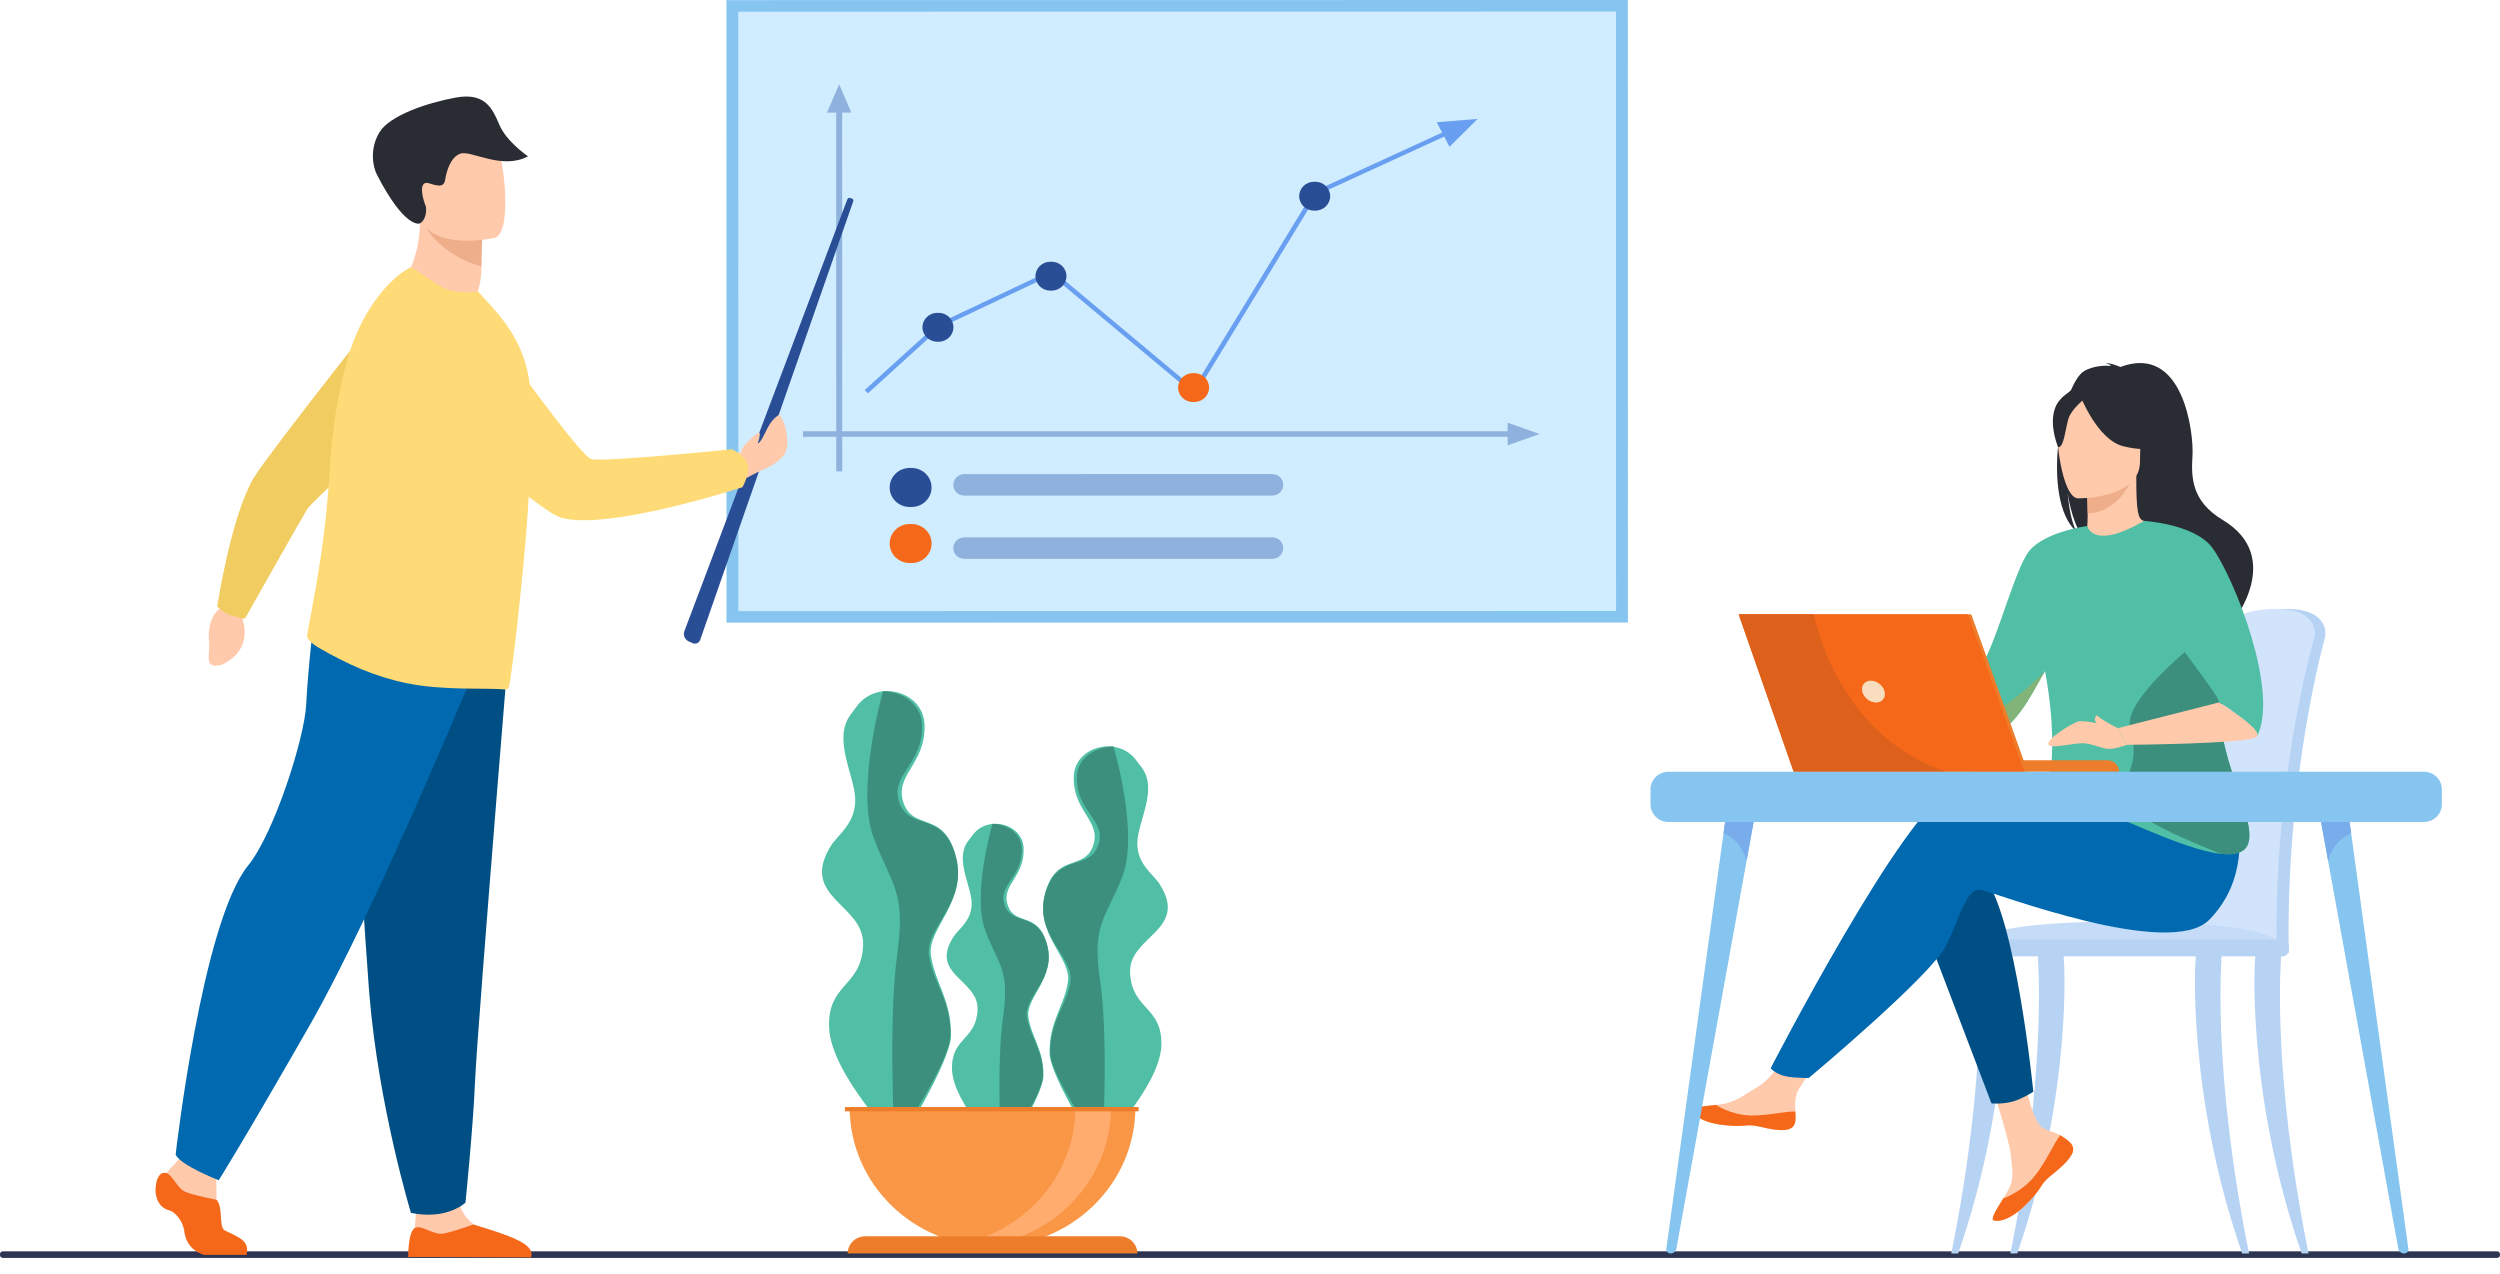 <svg width="569" height="290" viewBox="0 0 569 290" fill="none" xmlns="http://www.w3.org/2000/svg">
<path d="M0.651 286.301H568.349C568.707 286.301 569 286.016 569 285.667V285.438C569 285.089 568.707 284.803 568.349 284.803H0.651C0.293 284.803 0 285.089 0 285.438V285.667C0 286.016 0.293 286.301 0.651 286.301Z" fill="#2E3552"/>
<path d="M195.079 160.655C199.742 154.498 210.121 157.345 210.424 164.891C210.427 164.979 210.431 165.068 210.432 165.157C210.638 174.078 203.394 176.405 205.671 182.805C207.948 189.205 214.866 184.432 217.557 194.905C220.248 205.378 211.054 211.183 211.881 217.39C212.709 223.596 216.642 227.732 216.436 235.814C216.281 241.824 204.638 260.445 204.638 260.445C204.638 260.445 189.113 244.542 188.7 233.875C188.307 223.758 196.034 224.705 196.448 215.202C196.862 205.698 181.746 204.431 189.113 192.502C190.666 189.988 194.654 187.536 194.654 182.106C194.654 176.677 189.411 168.403 193.551 162.714C194.051 162.024 194.565 161.334 195.079 160.655Z" fill="#50BFA5"/>
<path d="M221.466 189.944C224.963 185.439 232.748 187.522 232.975 193.043C232.977 193.107 232.98 193.173 232.981 193.237C233.136 199.765 227.702 201.468 229.41 206.151C231.118 210.834 236.306 207.342 238.325 215.004C240.343 222.668 233.447 226.916 234.068 231.457C234.689 235.998 237.639 239.025 237.484 244.938C237.368 249.336 228.635 262.961 228.635 262.961C228.635 262.961 216.992 251.324 216.682 243.519C216.387 236.116 222.183 236.81 222.493 229.856C222.803 222.902 211.467 221.975 216.992 213.246C218.157 211.407 221.148 209.613 221.148 205.64C221.148 201.667 217.215 195.613 220.32 191.451C220.695 190.945 221.081 190.44 221.466 189.944Z" fill="#50BFA5"/>
<path d="M258.465 172.866C254.19 167.384 244.677 169.919 244.399 176.636C244.396 176.715 244.392 176.794 244.391 176.873C244.202 184.815 250.843 186.887 248.756 192.584C246.668 198.282 240.327 194.033 237.86 203.356C235.394 212.68 243.821 217.848 243.063 223.373C242.304 228.898 238.698 232.581 238.888 239.775C239.029 245.126 249.702 261.703 249.702 261.703C249.702 261.703 263.933 247.545 264.312 238.049C264.672 229.042 257.589 229.886 257.21 221.425C256.83 212.965 270.687 211.836 263.933 201.217C262.51 198.979 258.854 196.796 258.854 191.962C258.854 187.128 263.661 179.763 259.866 174.699C259.407 174.084 258.936 173.47 258.465 172.866Z" fill="#50BFA5"/>
<path d="M211.42 217.388C210.531 211.182 220.412 205.375 217.52 194.903C214.629 184.43 207.193 189.203 204.745 182.803C202.298 176.403 210.084 174.076 209.862 165.154C209.86 165.065 209.857 164.976 209.854 164.888C209.653 160.255 205.37 157.393 200.933 157.3L200.912 157.54C200.912 157.54 194.683 179.518 198.835 190.638C202.987 201.756 206.25 202.532 204.174 217.528C202.098 232.526 203.635 260.445 203.635 260.445C203.635 260.445 216.15 241.824 216.315 235.813C216.538 227.731 212.311 223.594 211.42 217.388Z" fill="#3C8F7C"/>
<path d="M233.722 231.456C233.055 226.914 240.466 222.666 238.297 215.003C236.129 207.34 230.551 210.832 228.716 206.149C226.88 201.466 232.72 199.764 232.554 193.236C232.552 193.17 232.55 193.106 232.547 193.041C232.397 189.651 229.184 187.556 225.856 187.489L225.841 187.665C225.841 187.665 221.17 203.746 224.283 211.882C227.397 220.017 229.844 220.585 228.288 231.558C226.73 242.532 227.883 262.961 227.883 262.961C227.883 262.961 237.27 249.335 237.393 244.937C237.561 239.023 234.39 235.997 233.722 231.456Z" fill="#3C8F7C"/>
<path d="M243.624 223.372C244.457 217.846 235.194 212.677 237.905 203.354C240.615 194.031 247.587 198.28 249.881 192.582C252.176 186.885 244.876 184.813 245.084 176.871C245.087 176.791 245.089 176.712 245.092 176.634C245.28 172.509 249.296 169.961 253.456 169.879L253.475 170.093C253.475 170.093 259.314 189.658 255.422 199.557C251.53 209.455 248.471 210.146 250.417 223.497C252.363 236.848 250.922 261.703 250.922 261.703C250.922 261.703 239.189 245.125 239.035 239.775C238.825 232.579 242.789 228.897 243.624 223.372Z" fill="#3C8F7C"/>
<path d="M225.898 283.672C243.858 283.672 258.418 269.477 258.418 251.968H193.377C193.377 269.477 207.938 283.672 225.898 283.672Z" fill="#F99746"/>
<path d="M216.294 283.428C217.616 283.589 218.966 283.67 220.334 283.67C238.294 283.67 252.853 269.475 252.853 251.966H244.774C244.774 268.143 232.348 281.489 216.294 283.428Z" fill="#FFAC6E"/>
<path d="M258.866 285.284H192.929C192.929 283.124 194.725 281.373 196.941 281.373H254.855C257.07 281.373 258.866 283.124 258.866 285.284Z" fill="#ED7D2B"/>
<path d="M259.159 251.966H192.309V252.938H259.159V251.966Z" fill="#ED7D2B"/>
<path opacity="0.6" d="M370.513 141.694L370.495 0L165.337 0.024L165.354 141.718L370.513 141.694Z" fill="#369EE4"/>
<path d="M168.049 139.092L367.817 139.068L367.8 2.629L168.032 2.653L168.049 139.092Z" fill="#D0ECFF"/>
<path d="M289.556 112.798L219.486 112.806C218.098 112.806 216.974 111.71 216.974 110.357C216.974 109.004 218.098 107.908 219.486 107.908L289.556 107.9C290.944 107.9 292.068 108.996 292.068 110.349C292.066 111.7 290.942 112.796 289.556 112.798Z" fill="#8EB2DD"/>
<path d="M289.558 127.194L219.486 127.201C218.098 127.201 216.974 126.105 216.974 124.752C216.974 123.399 218.098 122.303 219.486 122.303L289.556 122.296C290.944 122.296 292.068 123.392 292.068 124.745C292.068 126.096 290.944 127.192 289.558 127.194Z" fill="#8EB2DD"/>
<path d="M344.949 98.155H182.763V99.42H344.949V98.155Z" fill="#8EB2DD"/>
<path d="M343.133 101.362V96.194L350.404 98.778L343.133 101.362Z" fill="#8EB2DD"/>
<path d="M190.317 23.225L190.328 107.287L191.685 107.287L191.675 23.224L190.317 23.225Z" fill="#8EB2DD"/>
<path d="M188.224 25.623H193.768L190.996 19.189L188.224 25.623Z" fill="#8EB2DD"/>
<path d="M207.466 115.392H207.047C204.531 115.392 202.49 113.402 202.49 110.95C202.49 108.497 204.529 106.508 207.047 106.508H207.466C209.982 106.508 212.023 108.495 212.023 110.95C212.023 113.402 209.984 115.392 207.466 115.392Z" fill="#2A4E96"/>
<path d="M207.468 128.149H207.049C204.533 128.149 202.492 126.16 202.492 123.707C202.492 121.254 204.531 119.265 207.049 119.265H207.468C209.984 119.265 212.025 121.252 212.025 123.707C212.025 126.16 209.986 128.149 207.468 128.149Z" fill="#F66819"/>
<path d="M336.315 27.062L327 27.82L328.224 30.174L298.988 43.593L271.677 88.347L239.443 61.408L213.441 73.702L213.366 73.736L196.79 88.788L197.547 89.515L214.005 74.567L239.272 62.624L271.954 89.937L299.766 44.363L328.698 31.084L329.907 33.407L336.315 27.062Z" fill="#699FF0"/>
<path d="M213.632 77.774H213.322C211.46 77.774 209.951 76.303 209.951 74.488C209.951 72.674 211.46 71.202 213.322 71.202H213.632C215.493 71.202 217.002 72.674 217.002 74.488C217 76.303 215.493 77.774 213.632 77.774Z" fill="#2A4E96"/>
<path d="M299.379 47.938H299.069C297.208 47.938 295.698 46.466 295.698 44.652C295.698 42.837 297.208 41.366 299.069 41.366H299.379C301.24 41.366 302.75 42.837 302.75 44.652C302.75 46.466 301.24 47.938 299.379 47.938Z" fill="#2A4E96"/>
<path d="M239.357 66.141H239.047C237.186 66.141 235.677 64.67 235.677 62.855C235.677 61.04 237.186 59.569 239.047 59.569H239.357C241.218 59.569 242.728 61.04 242.728 62.855C242.728 64.67 241.218 66.141 239.357 66.141Z" fill="#2A4E96"/>
<path d="M271.816 91.5H271.506C269.644 91.5 268.135 90.029 268.135 88.214C268.135 86.4 269.644 84.928 271.506 84.928H271.816C273.677 84.928 275.186 86.4 275.186 88.214C275.186 90.027 273.677 91.498 271.816 91.5Z" fill="#F66819"/>
<path d="M91.008 65.113C91.008 65.113 98.271 73.515 107.523 70C107.523 70 109.513 65.308 109.54 61.849C109.544 61.423 109.548 61.011 109.555 60.618C109.605 56.722 109.74 54.538 109.74 54.538C109.74 54.538 109.738 54.538 109.73 54.536C109.309 54.365 95.59 48.874 95.601 49.33C95.836 59.864 91.008 65.113 91.008 65.113Z" fill="#FFCAAC"/>
<path d="M96.978 51.841C98.3 54.232 102.841 58.909 109.555 60.618C109.605 56.722 109.74 54.538 109.74 54.538C109.74 54.538 109.738 54.538 109.73 54.536C109.351 54.437 96.585 51.138 96.978 51.841Z" fill="#EEAE8A"/>
<path d="M112.614 54.135C112.614 54.135 97.184 57.67 95.074 48.27C92.962 38.868 89.549 32.992 99.313 30.339C109.074 27.683 111.802 30.86 113.288 33.831C114.774 36.8 116.572 52.971 112.614 54.135Z" fill="#FFCAAC"/>
<path d="M95.601 50.83C95.391 50.961 92.071 51.956 85.784 39.744C84.796 37.828 84.125 33.681 86.425 30.016C88.725 26.353 96.883 23.47 103.661 22.217C110.439 20.963 112.065 24.681 113.663 28.417C115.338 32.339 120.177 35.569 120.177 35.569C114.333 38.752 107.294 34.199 104.855 34.948C102.416 35.697 101.555 39.444 101.37 40.645C101.188 41.846 100.907 42.845 97.84 41.771C94.774 40.698 96.454 46.009 96.945 47.024C96.943 47.028 97.359 49.732 95.601 50.83Z" fill="#2A2C33"/>
<path d="M55.853 285.284H46.509C44.551 285.284 42.374 283.372 41.83 279.872C41.285 276.37 37.258 274.46 36.388 271.594C35.516 268.728 39.98 264.695 39.98 264.695L40.726 263.761L41.502 262.787L48.904 264.483C48.904 264.483 49.087 266.202 49.2 268.391C49.279 269.971 49.323 271.797 49.231 273.399C49.013 277.22 50.328 281.334 53.81 282.077C57.295 282.82 55.853 285.284 55.853 285.284Z" fill="#FFCAAC"/>
<path d="M120.893 285.284H96.129C95.892 285.239 95.711 285.188 95.603 285.136C93.95 284.329 94.468 278.157 94.666 276.25C94.704 275.897 94.731 275.689 94.731 275.689C94.731 275.689 103.44 268.899 104.637 274.097C104.676 274.259 104.718 274.418 104.766 274.576V274.578C106.277 279.442 113.036 281.653 116.939 282.268C119.921 282.743 120.695 284.438 120.893 285.284Z" fill="#FFCAAC"/>
<path d="M107.736 278.684C107.736 278.684 102.72 280.522 100.689 280.788C98.659 281.054 95.979 278.81 94.543 279.417C92.961 280.084 92.898 285.165 92.898 286.089C94.398 286.089 101.812 286.089 120.852 286.181C121.929 283.086 115.843 281.166 107.736 278.684Z" fill="#F66819"/>
<path d="M49.288 273.065C49.288 273.065 44.028 272.064 42.156 271.252C40.285 270.44 39.211 267.16 37.661 266.942C35.956 266.7 35.482 269.25 35.482 269.879C35.302 270.164 34.975 274.707 38.708 275.539C38.94 275.539 41.288 276.797 41.933 279.942C42.21 283.446 44.514 284.973 46.368 285.602C49.288 285.602 53.545 285.602 56.126 285.602C56.771 282.458 54.836 281.829 50.965 279.942C49.802 278.55 50.796 274.761 49.288 273.065Z" fill="#F66819"/>
<path d="M115.902 146.054C115.902 146.054 114.579 162.141 113.024 181.478C110.91 207.745 108.371 240.012 108.119 246.124C107.684 256.738 105.94 273.716 105.94 273.716C105.94 273.716 101.805 277.749 93.532 276.051C93.532 276.051 86.157 251.814 84.052 226.17C84.019 225.75 83.986 225.325 83.953 224.903C81.994 198.797 78.947 143.827 78.947 143.827L115.902 146.054Z" fill="#004F84"/>
<path d="M109.863 147.965C109.863 147.965 86.025 206.225 70.35 233.603C54.675 260.982 49.776 268.623 49.776 268.623C49.776 268.623 40.796 265.121 39.98 262.734C39.98 262.734 45.974 209.879 56.471 196.994C62.401 189.712 69.37 167.865 69.697 160.223C70.024 152.583 71.82 137.459 71.82 137.459L109.863 147.965Z" fill="#0069AF"/>
<path d="M55.499 137.378L55.246 141.126C55.246 141.126 57.782 147.783 50.678 151.196C50.678 151.196 47.639 152.392 47.516 150.085C47.393 147.779 47.781 148.646 47.535 145.397C47.289 142.149 48.598 139.079 50.802 138.043L52.611 136.009L55.499 137.378Z" fill="#FFCAAC"/>
<path d="M52.725 140.107C55.364 140.933 55.785 140.747 55.785 140.747C55.785 140.747 68.629 117.951 69.928 115.866C71.229 113.78 97.195 90.305 97.195 90.305L90.521 66.045C90.521 66.045 60.989 103.331 57.799 108.681C52.528 117.522 49.441 138.054 49.441 138.054C49.441 138.054 50.651 139.458 52.725 140.107Z" fill="#F1CC61"/>
<path d="M72.584 147.447C79.11 151.206 85.27 153.994 92.423 155.466C100.899 157.265 111.253 156.496 114.726 156.922C115.097 156.963 115.44 156.866 115.74 156.669C115.994 156.513 117.359 146.319 118.66 133.419C118.695 133.122 118.73 132.809 118.755 132.497C118.772 132.289 118.785 132.079 118.789 131.878L118.812 131.696C118.955 130.356 119.091 128.99 119.218 127.609C119.538 124.167 119.815 120.633 120.071 117.109C120.096 116.773 120.121 116.435 120.144 116.098C120.547 110.411 120.843 104.81 120.936 99.827C120.937 99.707 120.941 99.589 120.941 99.471C121.011 95.299 120.939 91.57 120.668 88.609C120.612 87.984 120.549 87.398 120.472 86.846C119.459 79.368 115.746 74.108 112.26 70.156L108.851 66.383C105.578 66.663 102.747 66.778 99.551 64.779C96.09 62.615 93.853 60.577 93.153 60.96C87.795 64.015 81.994 71.531 79.087 81.733C77.524 87.225 76.359 93.407 75.63 99.915C75.353 102.415 75.139 104.956 74.991 107.531C74.232 121.345 72.013 133.149 70.727 140.01C70.357 141.984 70.067 143.553 69.907 144.639C69.745 145.625 71.72 146.948 72.584 147.447Z" fill="#FEDB76"/>
<path d="M159.35 145.671L194.038 46.275C194.197 45.823 194.411 45.389 193.949 45.226L193.528 45.076C193.054 44.909 192.915 45.205 192.744 45.667L155.77 143.635C155.421 144.572 155.874 145.611 156.807 146.015L157.664 146.386C158.332 146.677 159.111 146.347 159.35 145.671Z" fill="#2A4E96"/>
<path d="M168.667 102.959C168.684 101.505 172.621 98.14 172.883 98.547C173.071 98.84 172.663 100.367 172.444 101.009C174.08 99.941 174.451 96.171 177.214 94.488C177.978 94.02 180.704 101.309 178.12 103.955C175.537 106.6 174.297 106.305 169.995 108.752L166.879 108.957L165.339 104.235C165.339 104.235 167 103.642 168.667 102.959Z" fill="#FFCAAC"/>
<path d="M170.278 106.778C170.482 103.912 166.605 102.253 166.605 102.253C166.605 102.253 137.07 105.254 134.529 104.475C131.989 103.696 113.007 77.142 113.007 77.142C113.007 77.142 104.679 67.986 97.861 70.009C91.936 71.766 89.62 76.271 88.831 80.563C87.892 85.679 90.309 90.825 94.854 93.542C105.053 99.641 122.893 116.45 127.702 117.824C138.404 120.883 168.975 110.884 168.975 110.884C168.975 110.884 170.118 109.03 170.278 106.778Z" fill="#FEDB76"/>
<path d="M499.678 195.496C500.215 182.634 501.37 171.445 502.754 163.642C504.96 151.204 506.947 144.048 506.97 143.973C507.261 142.879 511.459 138.454 520.795 138.591C530.129 138.728 529.246 144.532 529.246 144.532C529.246 144.729 529.221 144.911 529.178 145.048C529.088 145.347 520.52 175.638 520.89 214.749C520.895 215.298 520.957 216.246 520.918 216.879C520.918 216.882 499.286 217.423 499.28 216.879C498.525 213.457 498.893 203.986 499.678 195.496Z" fill="#B7D3F3"/>
<path d="M496.957 214.553C496.962 215.098 497.259 215.535 497.619 215.535H497.626C497.986 215.527 498.273 215.09 498.277 214.553H516.816C516.822 215.098 517.119 215.535 517.478 215.535H517.486C517.852 215.527 518.143 215.077 518.139 214.525C518.031 203.329 518.685 192.876 519.677 183.649C522.141 160.639 526.697 145.26 526.763 145.048C526.803 144.911 526.83 144.729 526.83 144.532C526.83 144.532 527.715 138.728 518.381 138.591C509.045 138.454 504.847 142.881 504.556 143.975C504.539 144.033 503.415 148.085 501.919 155.37C501.424 157.783 500.889 160.551 500.341 163.644C498.957 171.447 497.802 182.636 497.265 195.498C496.479 203.986 496.204 211.136 496.957 214.553Z" fill="#D2E3FC"/>
<path d="M519.511 215.535H446.827C446.827 215.535 448.519 208.858 490.614 209.852C520.402 210.556 519.511 215.535 519.511 215.535Z" fill="#C5DCF8"/>
<path d="M525.427 285.284C516.999 243.692 519.167 218.17 519.176 217.847C519.197 217.207 517.987 216.625 517.336 216.605C516.676 216.593 513.767 216.415 513.432 216.963C512.991 217.682 511.293 249.127 523.854 285.282H525.427V285.284Z" fill="#B7D3F3"/>
<path d="M457.562 285.284C465.99 243.692 463.822 218.17 463.813 217.847C463.791 217.207 465.002 216.625 465.653 216.605C466.313 216.593 469.222 216.415 469.557 216.963C469.998 217.682 471.695 249.127 459.135 285.282H457.562V285.284Z" fill="#B7D3F3"/>
<path d="M444.113 285.284C452.54 243.692 450.373 218.17 450.363 217.847C450.342 217.207 451.553 216.625 452.203 216.605C452.863 216.593 455.772 216.415 456.107 216.963C456.548 217.682 458.246 249.127 445.685 285.282H444.113V285.284Z" fill="#B7D3F3"/>
<path d="M511.886 285.284C503.459 243.692 505.627 218.17 505.636 217.847C505.657 217.207 504.447 216.625 503.796 216.605C503.136 216.593 500.227 216.415 499.892 216.963C499.451 217.682 497.753 249.127 510.314 285.282H511.886V285.284Z" fill="#B7D3F3"/>
<path d="M446.782 217.667H519.467C520.285 217.667 520.957 217.014 520.957 216.214V215.261C520.957 214.463 520.287 213.81 519.469 213.81H446.784C445.966 213.81 445.294 214.463 445.294 215.263V216.216C445.294 217.014 445.964 217.667 446.782 217.667Z" fill="#B7D3F3"/>
<path d="M449.337 153.673L425.177 148.571L423.754 151.953C423.754 151.953 450.413 167.418 452.911 166.66C455.406 165.903 449.337 153.673 449.337 153.673Z" fill="#FFB27D"/>
<path d="M471.303 260.201C471.907 260.876 471.984 261.633 471.686 262.44C471.686 262.443 471.684 262.447 471.68 262.451C471.126 263.943 469.297 265.609 467.172 267.274C466.9 267.488 466.658 267.683 466.448 267.861C466.392 267.908 466.338 267.955 466.286 268.004C466.244 268.039 466.201 268.079 466.161 268.115C464.178 269.895 464.925 270.305 461.364 273.919C457.304 278.036 454.509 278.111 453.714 277.736C453.041 277.417 454.409 275.233 455.922 272.778C455.995 272.66 456.069 272.54 456.144 272.42C456.346 272.093 456.546 271.761 456.746 271.434C458.521 268.48 458.065 267.094 457.645 262.697C457.302 259.124 451.943 242.735 451.943 242.735L459.724 241.429C459.724 241.429 462.067 254.479 464.648 256.489C466.028 257.56 467.574 257.573 468.9 258.367C468.995 258.422 469.087 258.48 469.176 258.538C469.926 259.02 470.694 259.523 471.303 260.201Z" fill="#FFCAAC"/>
<path d="M471.302 260.201C471.907 260.876 471.984 261.633 471.686 262.44C471.686 262.443 471.684 262.447 471.68 262.451C471.002 263.941 469.218 265.6 467.164 267.257C466.896 267.475 466.66 267.674 466.448 267.859C466.392 267.906 466.338 267.953 466.286 268.002C466.244 268.038 466.201 268.077 466.161 268.113C464.178 269.894 464.925 270.303 461.364 273.917C457.304 278.035 454.509 278.11 453.714 277.734C453.04 277.415 454.409 275.231 455.922 272.776C456.713 272.495 460.384 271.04 463.16 267.578C465.605 264.536 467.235 260.629 468.9 258.365C468.994 258.42 469.087 258.478 469.175 258.536C469.926 259.02 470.694 259.523 471.302 260.201Z" fill="#F66819"/>
<path d="M408.564 255.464C408.083 257.806 404.661 257.416 400.836 256.504C397.011 255.592 397.919 256.676 392.478 256.089C387.034 255.502 385.386 253.524 385.219 252.734C385.07 252.034 387.759 251.786 390.645 251.463C391.007 251.424 391.373 251.381 391.736 251.336C394.993 250.938 397.378 248.888 400.337 247.205C403.14 245.612 407.323 239.117 407.323 239.117L414.788 239.693C414.788 239.693 410.871 245.494 409.356 248.016C408.464 249.498 408.512 251.461 408.622 252.976C408.68 253.798 408.736 254.638 408.564 255.464Z" fill="#FFCAAC"/>
<path d="M400.836 256.504C397.011 255.592 397.919 256.676 392.478 256.089C387.034 255.502 385.386 253.524 385.219 252.734C385.07 252.034 387.759 251.786 390.645 251.463L390.672 251.518C390.672 251.518 393.937 253.773 398.468 253.88C402.16 253.968 406.074 252.936 408.622 252.976C408.68 253.8 408.736 254.64 408.564 255.466C408.085 257.804 404.661 257.414 400.836 256.504Z" fill="#F66819"/>
<path d="M425.175 148.571C425.175 148.571 423.396 144.322 421.44 144.149C419.485 143.977 413.259 143.021 412.815 143.888C412.37 144.755 412.815 147.876 414.149 149.004C415.483 150.132 423.754 151.952 423.754 151.952L425.175 148.571Z" fill="#FFB27D"/>
<path d="M437.173 208.927L453.262 251.139C453.262 251.139 455.734 251.371 458.103 250.707C460.284 250.095 462.783 248.485 462.783 248.485C462.783 248.485 458.792 207.955 451.476 199.525C444.157 191.094 437.173 208.927 437.173 208.927Z" fill="#004F84"/>
<path d="M500.808 191.852C500.808 191.852 454.578 176.612 444.268 179.854C433.958 183.097 403.001 243.14 403.001 243.14C403.001 243.14 403.7 244.047 405.608 244.743C407.382 245.392 411.675 245.349 411.675 245.349C411.675 245.349 439.612 222.004 442.938 215.195C446.265 208.387 447.595 201.901 450.921 202.55C454.247 203.2 493.825 218.438 502.804 209.359C511.784 200.28 509.436 188.485 509.436 188.485L500.808 191.852Z" fill="#0069AF"/>
<path d="M472.558 120.956C471.82 119.47 470.995 116.831 470.59 112.126C470.652 112.594 471.485 118.528 473.824 121.887C483.439 128.04 501.867 148.588 501.501 152.482C501.501 152.482 507.992 141.749 508.104 141.685C508.104 141.685 520.077 126.841 505.886 118.338C498.674 114.016 498.71 108.471 499.012 103.653C499.316 98.834 497.045 78.095 482.596 83.523C482.596 83.523 480.279 82.519 479.239 82.669C479.239 82.669 480.088 82.826 480.519 83.262C478.845 83.166 476.45 83.286 474.452 84.393C469.156 87.325 464.415 113.65 472.558 120.956Z" fill="#2A2C33"/>
<path d="M474.394 122.193C474.346 122.213 479.037 124.587 482.564 123.647C485.882 122.765 488.05 118.571 488.005 118.561C486.6 118.289 486.194 116.407 486.225 108.317L485.59 108.439L474.906 110.499C474.906 110.499 475.149 113.776 475.156 116.865C475.164 119.456 475.002 121.915 474.394 122.193Z" fill="#FFCAAC"/>
<path d="M474.906 110.499C474.906 110.499 475.149 113.776 475.156 116.865C481.133 116.7 484.294 111.385 485.588 108.437L474.906 110.499Z" fill="#EEAE8A"/>
<path d="M486.693 107.303C486.693 107.303 489.824 102.479 490.577 98.352C491.114 95.406 489.574 84.487 478.319 86.06C478.319 86.06 475.05 86.373 471.976 88.396C469.533 90.004 466.005 93.48 469.949 103.008L470.973 106.226L486.693 107.303Z" fill="#2A2C33"/>
<path d="M472.91 113.423C472.91 113.423 487.053 113.65 487.062 105.063C487.072 96.473 488.904 90.719 479.874 90.211C470.844 89.702 469.087 92.977 468.369 95.844C467.649 98.708 469.231 113.141 472.91 113.423Z" fill="#FFCAAC"/>
<path d="M473.434 89.999C473.434 89.999 477.307 100.075 483.249 101.565C489.191 103.055 491.769 101.503 491.769 101.503C491.769 101.503 489.594 96.32 488.648 90.157C488.648 90.157 476.354 85.202 473.434 89.999Z" fill="#2A2C33"/>
<path d="M474.392 90.817C474.392 90.817 471.501 93.067 470.794 95.253C470.09 97.44 469.772 101.944 468.427 101.79C468.427 101.79 465.509 94.94 468.789 91.067C472.265 86.959 474.392 90.817 474.392 90.817Z" fill="#2A2C33"/>
<path d="M505.888 159.286C507.284 153.583 502.537 142.519 497.584 133.357C493.089 125.053 488.423 118.317 488.005 118.56C476.151 125.419 475.079 119.716 475.079 119.716V119.717C475.075 119.717 464.311 121.11 461.262 126.228C457.479 132.576 453.395 150.316 449.335 153.673C449.959 155.533 449.691 156.524 449.031 158.827C448.888 159.32 448.732 159.789 448.561 160.234C447.949 161.856 447.185 163.171 446.524 164.312C448.588 165.534 452.571 167.859 455.506 166.187C459.98 163.635 463.472 155.862 465.437 152.767C465.445 152.756 465.453 152.744 465.458 152.731C469.73 176.298 463.922 181.665 466.862 184.152C469.967 186.775 474.402 182.902 484.157 187.025C490.556 189.731 499.438 193.644 505.415 194.325C508.55 194.684 510.889 194.153 511.652 192.088C513.869 186.09 503.226 170.158 505.888 159.286Z" fill="#50BFA5"/>
<path d="M511.653 192.088C510.891 194.152 508.55 194.683 505.417 194.325C501.28 192.567 483.405 185.816 483.605 181.243C483.901 174.47 487.041 174.254 484.825 165.894C483.045 159.181 499.561 146.701 502.194 143.988C507.147 153.15 507.284 153.583 505.89 159.284C503.226 170.158 513.869 186.09 511.653 192.088Z" fill="#3C8F7C"/>
<path d="M513.673 167.662C510.502 163.323 507.201 161.028 505.028 159.874C505.528 158.618 491.696 142.085 491.696 139.522C491.696 136.928 488.005 118.558 488.005 118.558C488.005 118.558 499.532 119.252 503.522 124.677C508.512 131.465 518.878 157.579 513.673 167.662Z" fill="#50BFA5"/>
<path d="M505.028 159.874L481.994 165.733L484.156 169.516C484.156 169.516 512.187 169.325 513.671 167.662C515.159 165.999 505.028 159.874 505.028 159.874Z" fill="#FFCAAC"/>
<path d="M465.437 152.769C463.472 155.863 459.982 163.636 455.506 166.189C452.571 167.859 448.588 165.536 446.524 164.314C447.185 163.171 447.951 161.856 448.561 160.236C450.207 160.604 452.217 161.073 453.512 161.454C456.034 162.195 465.437 152.769 465.437 152.769Z" fill="#82B378"/>
<path d="M481.996 165.733C481.996 165.733 474.762 163.738 473.039 164.203C471.316 164.67 465.412 168.48 466.244 169.514C467.074 170.548 472.275 168.895 474.667 169.208C477.06 169.522 478.91 170.672 480.635 170.424C482.358 170.175 484.159 169.516 484.159 169.516L481.996 165.733Z" fill="#FFCAAC"/>
<path d="M481.996 165.732C481.996 165.732 478.458 163.961 477.451 162.951C477.324 162.824 477.108 162.85 477.012 163C476.743 163.415 476.49 164.216 477.732 165.012C479.516 166.158 481.996 165.732 481.996 165.732Z" fill="#FFCAAC"/>
<path d="M448.569 175.654H482.315C482.315 174.206 481.11 173.033 479.626 173.033H448.571V175.654H448.569Z" fill="#ED7D2B"/>
<path d="M448.665 139.824H396.491L409.005 175.654H461.518L448.665 139.824Z" fill="#ED7D2B"/>
<path d="M395.721 139.824L408.239 175.653H460.75L447.897 139.824H395.721Z" fill="#F66819"/>
<path d="M423.853 157.408C424.176 158.778 425.577 159.887 426.982 159.887C428.388 159.887 429.262 158.778 428.938 157.408C428.615 156.04 427.214 154.929 425.808 154.929C424.403 154.929 423.527 156.038 423.853 157.408Z" fill="#F9DDBF"/>
<path d="M395.721 139.824L408.237 175.653H443.014C419.978 167.986 413.845 144.615 412.817 139.824H395.721Z" fill="#DD611B"/>
<path d="M547.19 285.284C546.53 285.284 545.966 284.832 545.852 284.214L539.3 248.005L529.873 195.926L527.238 181.363L533.952 181.176L535.117 189.63L543.296 249.039L548.145 284.252C548.22 284.8 547.772 285.284 547.19 285.284Z" fill="#86C5EF"/>
<path d="M535.12 189.633C530.772 191.504 529.876 195.929 529.876 195.929L527.241 181.366L533.955 181.179L535.12 189.633Z" fill="#78ACEA"/>
<path d="M380.208 285.284C380.868 285.284 381.432 284.832 381.544 284.214L388.096 248.005L397.523 195.926L400.158 181.363L393.444 181.176L392.279 189.63L384.1 249.039L379.251 284.252C379.178 284.8 379.626 285.284 380.208 285.284Z" fill="#86C5EF"/>
<path d="M392.279 189.632C396.628 191.503 397.521 195.928 397.521 195.928L400.156 181.365L393.442 181.177L392.279 189.632Z" fill="#78ACEA"/>
<path d="M551.669 187.081H379.75C377.497 187.081 375.655 185.285 375.655 183.09V179.639C375.655 177.443 377.497 175.647 379.75 175.647H551.669C553.922 175.647 555.764 177.443 555.764 179.639V183.09C555.764 185.285 553.922 187.081 551.669 187.081Z" fill="#86C5EF"/>
</svg>
